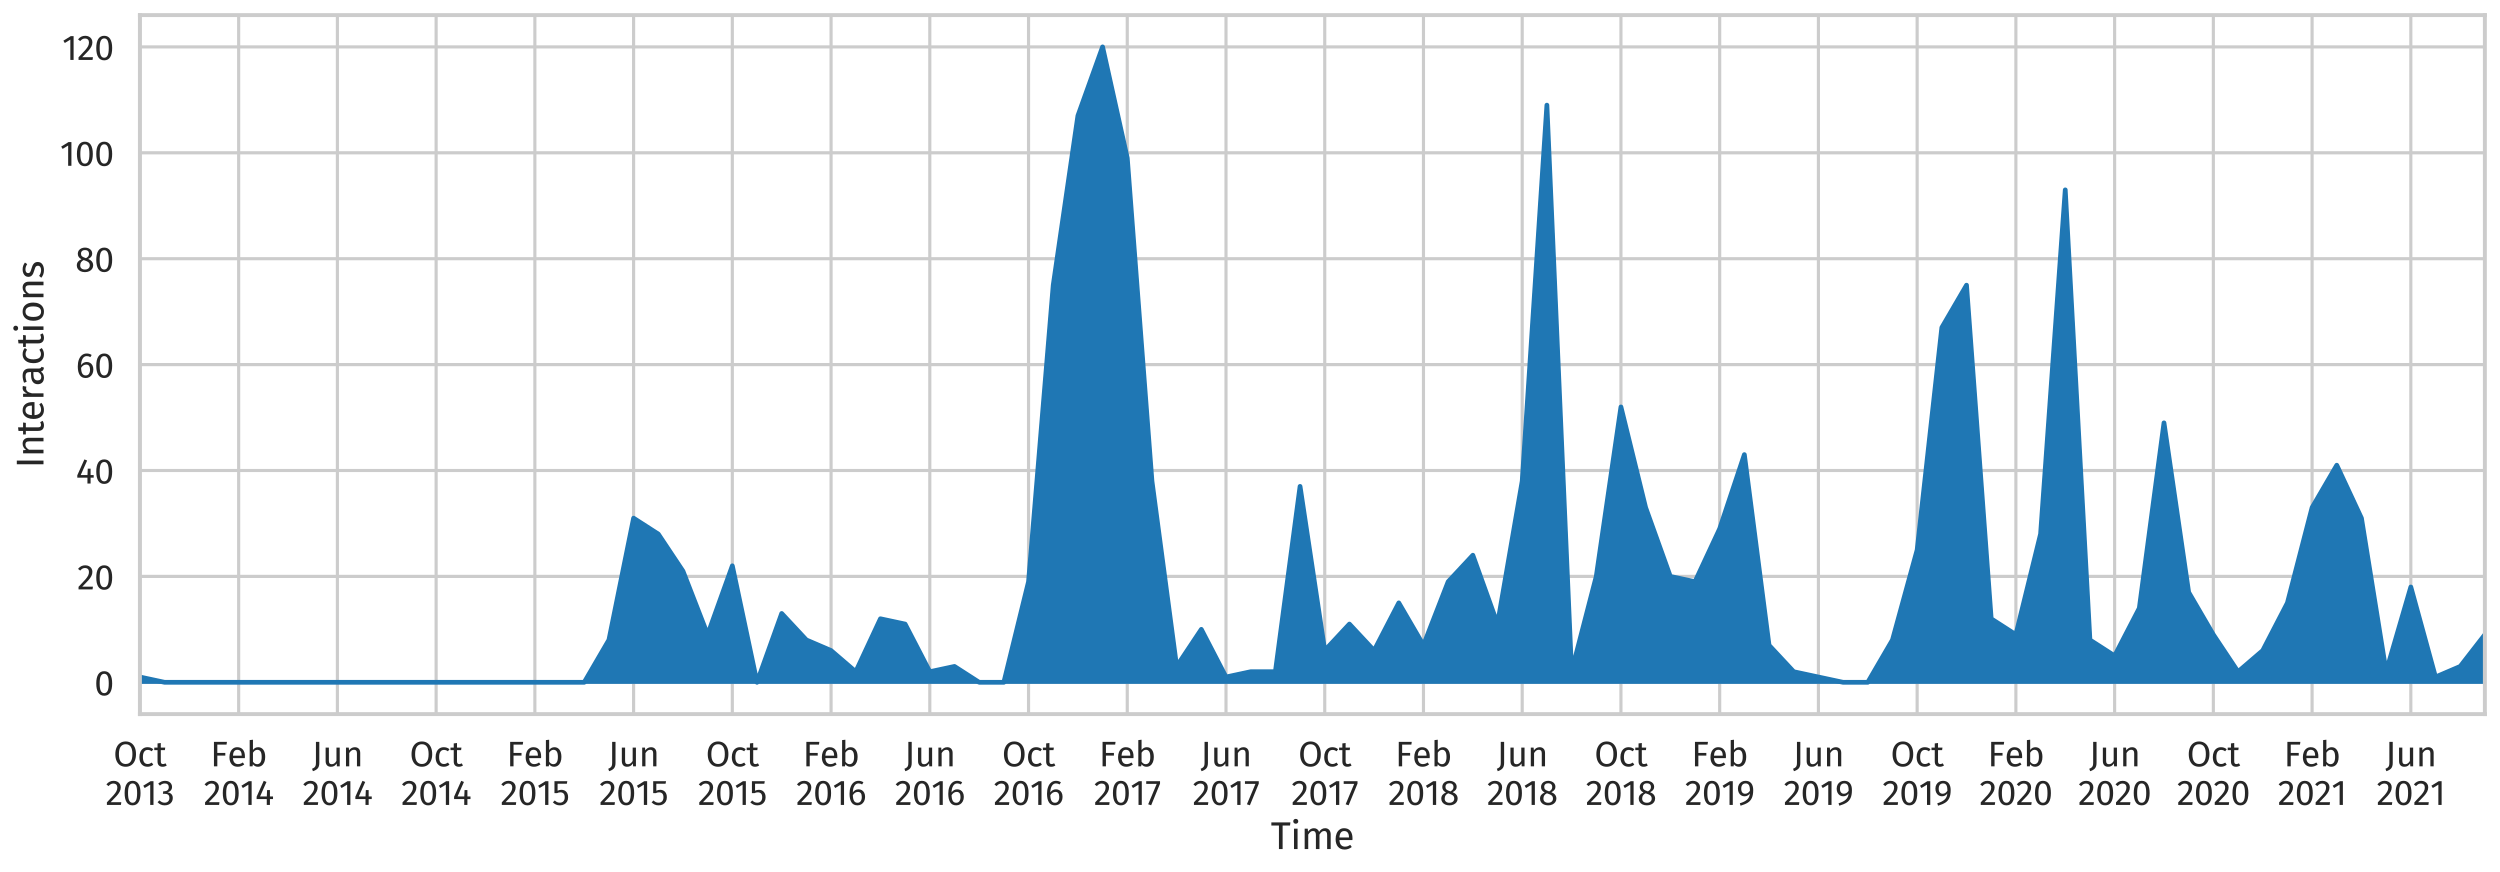 <?xml version="1.0" encoding="utf-8" standalone="no"?>
<!DOCTYPE svg PUBLIC "-//W3C//DTD SVG 1.1//EN"
  "http://www.w3.org/Graphics/SVG/1.1/DTD/svg11.dtd">
<svg xmlns:xlink="http://www.w3.org/1999/xlink" width="1189.79pt" height="415.126pt" viewBox="0 0 1189.79 415.126" xmlns="http://www.w3.org/2000/svg" version="1.1">
 <defs>
  <style type="text/css">*{stroke-linejoin: round; stroke-linecap: butt}</style>
 </defs>
 <g id="figure_1">
  <g id="patch_1">
   <path d="M 0 415.126 
L 1189.79 415.126 
L 1189.79 0 
L 0 0 
z
" style="fill: #ffffff"/>
  </g>
  <g id="axes_1">
   <g id="patch_2">
    <path d="M 66.59 339.84 
L 1182.59 339.84 
L 1182.59 7.2 
L 66.59 7.2 
z
" style="fill: #ffffff"/>
   </g>
   <g id="matplotlib.axis_1">
    <g id="xtick_1">
     <g id="line2d_1">
      <path d="M 66.59 339.84 
L 66.59 7.2 
" clip-path="url(#p5f327ff957)" style="fill: none; stroke: #cccccc; stroke-width: 1.5; stroke-linecap: round"/>
     </g>
     <g id="text_1">
      <!-- Oct -->
      <g style="fill: #262626" transform="translate(53.96 364.715) scale(0.165 -0.165)">
       <defs>
        <path id="FiraSans-Regular-4f" d="M 2214 4486 
Q 2771 4486 3190 4220 
Q 3610 3955 3843 3443 
Q 4077 2931 4077 2202 
Q 4077 1485 3843 973 
Q 3610 461 3190 192 
Q 2771 -77 2214 -77 
Q 1658 -77 1238 185 
Q 819 448 585 960 
Q 352 1472 352 2195 
Q 352 2906 585 3424 
Q 819 3942 1241 4214 
Q 1664 4486 2214 4486 
z
M 2214 3987 
Q 1638 3987 1318 3552 
Q 998 3117 998 2195 
Q 998 1280 1321 851 
Q 1645 422 2214 422 
Q 3430 422 3430 2202 
Q 3430 3987 2214 3987 
z
" transform="scale(0.016)"/>
        <path id="FiraSans-Regular-63" d="M 1837 3450 
Q 2138 3450 2387 3363 
Q 2637 3277 2867 3085 
L 2586 2714 
Q 2406 2842 2236 2902 
Q 2067 2963 1862 2963 
Q 1453 2963 1225 2636 
Q 998 2310 998 1670 
Q 998 1030 1222 726 
Q 1446 422 1862 422 
Q 2061 422 2227 483 
Q 2394 544 2598 678 
L 2867 294 
Q 2406 -77 1837 -77 
Q 1152 -77 758 384 
Q 365 845 365 1658 
Q 365 2195 544 2598 
Q 723 3002 1052 3226 
Q 1382 3450 1837 3450 
z
" transform="scale(0.016)"/>
        <path id="FiraSans-Regular-74" d="M 2310 154 
Q 1978 -77 1555 -77 
Q 1126 -77 886 169 
Q 646 416 646 883 
L 646 2918 
L 58 2918 
L 58 3373 
L 646 3373 
L 646 4134 
L 1235 4205 
L 1235 3373 
L 2035 3373 
L 1971 2918 
L 1235 2918 
L 1235 909 
Q 1235 646 1328 528 
Q 1421 410 1638 410 
Q 1837 410 2086 544 
L 2310 154 
z
" transform="scale(0.016)"/>
       </defs>
       <use xlink:href="#FiraSans-Regular-4f"/>
       <use xlink:href="#FiraSans-Regular-63" transform="translate(69.2 0)"/>
       <use xlink:href="#FiraSans-Regular-74" transform="translate(117 0)"/>
      </g>
      <!-- 2013 -->
      <g style="fill: #262626" transform="translate(50.214 383.079) scale(0.165 -0.165)">
       <defs>
        <path id="FiraSans-Regular-32" d="M 1459 4346 
Q 1843 4346 2134 4192 
Q 2426 4038 2586 3772 
Q 2746 3507 2746 3174 
Q 2746 2784 2570 2425 
Q 2394 2067 2029 1651 
Q 1664 1235 922 493 
L 2848 493 
L 2778 0 
L 250 0 
L 250 467 
Q 1107 1357 1465 1769 
Q 1824 2182 1977 2489 
Q 2131 2797 2131 3149 
Q 2131 3482 1939 3670 
Q 1747 3859 1427 3859 
Q 1165 3859 966 3750 
Q 768 3642 544 3392 
L 160 3699 
Q 422 4026 742 4186 
Q 1062 4346 1459 4346 
z
" transform="scale(0.016)"/>
        <path id="FiraSans-Regular-30" d="M 1786 4346 
Q 2496 4346 2857 3779 
Q 3219 3213 3219 2138 
Q 3219 1062 2857 492 
Q 2496 -77 1786 -77 
Q 1075 -77 713 492 
Q 352 1062 352 2138 
Q 352 3213 713 3779 
Q 1075 4346 1786 4346 
z
M 1786 3878 
Q 1370 3878 1168 3468 
Q 966 3059 966 2138 
Q 966 1216 1168 803 
Q 1370 390 1786 390 
Q 2195 390 2400 803 
Q 2605 1216 2605 2138 
Q 2605 3053 2400 3465 
Q 2195 3878 1786 3878 
z
" transform="scale(0.016)"/>
        <path id="FiraSans-Regular-31" d="M 2067 4282 
L 2067 0 
L 1478 0 
L 1478 3654 
L 480 3046 
L 224 3462 
L 1549 4282 
L 2067 4282 
z
" transform="scale(0.016)"/>
        <path id="FiraSans-Regular-33" d="M 1440 4346 
Q 1837 4346 2121 4198 
Q 2406 4051 2556 3801 
Q 2707 3552 2707 3258 
Q 2707 2867 2480 2614 
Q 2253 2362 1875 2272 
Q 2304 2234 2573 1965 
Q 2842 1696 2842 1235 
Q 2842 864 2662 563 
Q 2483 262 2150 92 
Q 1818 -77 1382 -77 
Q 992 -77 665 67 
Q 339 211 96 499 
L 448 826 
Q 659 608 880 505 
Q 1101 403 1363 403 
Q 1766 403 1996 630 
Q 2227 858 2227 1242 
Q 2227 1664 2009 1837 
Q 1792 2010 1376 2010 
L 1056 2010 
L 1126 2464 
L 1344 2464 
Q 1677 2464 1897 2662 
Q 2118 2861 2118 3219 
Q 2118 3520 1926 3696 
Q 1734 3872 1408 3872 
Q 1158 3872 950 3782 
Q 742 3693 525 3488 
L 218 3840 
Q 762 4346 1440 4346 
z
" transform="scale(0.016)"/>
       </defs>
       <use xlink:href="#FiraSans-Regular-32"/>
       <use xlink:href="#FiraSans-Regular-30" transform="translate(49.5 0)"/>
       <use xlink:href="#FiraSans-Regular-31" transform="translate(105.3 0)"/>
       <use xlink:href="#FiraSans-Regular-33" transform="translate(148.6 0)"/>
      </g>
     </g>
    </g>
    <g id="xtick_2">
     <g id="line2d_2">
      <path d="M 113.58 339.84 
L 113.58 7.2 
" clip-path="url(#p5f327ff957)" style="fill: none; stroke: #cccccc; stroke-width: 1.5; stroke-linecap: round"/>
     </g>
     <g id="text_2">
      <!-- Feb -->
      <g style="fill: #262626" transform="translate(100.132 364.715) scale(0.165 -0.165)">
       <defs>
        <path id="FiraSans-Regular-46" d="M 640 0 
L 640 4410 
L 2982 4410 
L 2912 3923 
L 1248 3923 
L 1248 2419 
L 2688 2419 
L 2688 1939 
L 1248 1939 
L 1248 0 
L 640 0 
z
" transform="scale(0.016)"/>
        <path id="FiraSans-Regular-65" d="M 3155 1786 
Q 3155 1638 3142 1485 
L 992 1485 
Q 1030 928 1273 665 
Q 1517 403 1901 403 
Q 2144 403 2349 473 
Q 2554 544 2778 698 
L 3034 346 
Q 2496 -77 1856 -77 
Q 1152 -77 758 384 
Q 365 845 365 1651 
Q 365 2176 534 2582 
Q 704 2989 1021 3219 
Q 1338 3450 1766 3450 
Q 2438 3450 2796 3008 
Q 3155 2566 3155 1786 
z
M 2573 1958 
Q 2573 2458 2374 2720 
Q 2176 2982 1779 2982 
Q 1056 2982 992 1920 
L 2573 1920 
L 2573 1958 
z
" transform="scale(0.016)"/>
        <path id="FiraSans-Regular-62" d="M 2150 3450 
Q 2726 3450 3065 2986 
Q 3405 2522 3405 1690 
Q 3405 1165 3245 765 
Q 3085 365 2784 144 
Q 2483 -77 2080 -77 
Q 1549 -77 1184 371 
L 1126 0 
L 608 0 
L 608 4730 
L 1197 4800 
L 1197 2950 
Q 1562 3450 2150 3450 
z
M 1939 390 
Q 2330 390 2550 707 
Q 2771 1024 2771 1690 
Q 2771 2374 2566 2678 
Q 2362 2982 1984 2982 
Q 1536 2982 1197 2458 
L 1197 845 
Q 1331 634 1526 512 
Q 1722 390 1939 390 
z
" transform="scale(0.016)"/>
       </defs>
       <use xlink:href="#FiraSans-Regular-46"/>
       <use xlink:href="#FiraSans-Regular-65" transform="translate(49.1 0)"/>
       <use xlink:href="#FiraSans-Regular-62" transform="translate(103.6 0)"/>
      </g>
      <!-- 2014 -->
      <g style="fill: #262626" transform="translate(96.932 383.079) scale(0.165 -0.165)">
       <defs>
        <path id="FiraSans-Regular-34" d="M 3213 1523 
L 3213 1056 
L 2656 1056 
L 2656 0 
L 2086 0 
L 2086 1056 
L 256 1056 
L 256 1478 
L 1542 4346 
L 2035 4141 
L 877 1523 
L 2093 1523 
L 2144 2675 
L 2656 2675 
L 2656 1523 
L 3213 1523 
z
" transform="scale(0.016)"/>
       </defs>
       <use xlink:href="#FiraSans-Regular-32"/>
       <use xlink:href="#FiraSans-Regular-30" transform="translate(49.5 0)"/>
       <use xlink:href="#FiraSans-Regular-31" transform="translate(105.3 0)"/>
       <use xlink:href="#FiraSans-Regular-34" transform="translate(148.6 0)"/>
      </g>
     </g>
    </g>
    <g id="xtick_3">
     <g id="line2d_3">
      <path d="M 160.569 339.84 
L 160.569 7.2 
" clip-path="url(#p5f327ff957)" style="fill: none; stroke: #cccccc; stroke-width: 1.5; stroke-linecap: round"/>
     </g>
     <g id="text_3">
      <!-- Jun -->
      <g style="fill: #262626" transform="translate(148.417 364.715) scale(0.165 -0.165)">
       <defs>
        <path id="FiraSans-Regular-4a" d="M 1344 614 
Q 1344 -38 1059 -364 
Q 774 -691 192 -877 
L 32 -435 
Q 326 -320 473 -185 
Q 621 -51 678 141 
Q 736 333 736 640 
L 736 4410 
L 1344 4410 
L 1344 614 
z
" transform="scale(0.016)"/>
        <path id="FiraSans-Regular-75" d="M 3117 0 
L 2611 0 
L 2566 525 
Q 2374 211 2124 67 
Q 1875 -77 1517 -77 
Q 1075 -77 825 192 
Q 576 461 576 954 
L 576 3373 
L 1165 3373 
L 1165 1018 
Q 1165 672 1286 528 
Q 1408 384 1683 384 
Q 2176 384 2528 966 
L 2528 3373 
L 3117 3373 
L 3117 0 
z
" transform="scale(0.016)"/>
        <path id="FiraSans-Regular-6e" d="M 2195 3450 
Q 2656 3450 2915 3174 
Q 3174 2899 3174 2419 
L 3174 0 
L 2586 0 
L 2586 2336 
Q 2586 2694 2451 2841 
Q 2317 2989 2054 2989 
Q 1786 2989 1581 2835 
Q 1376 2682 1197 2394 
L 1197 0 
L 608 0 
L 608 3373 
L 1114 3373 
L 1165 2874 
Q 1344 3142 1609 3296 
Q 1875 3450 2195 3450 
z
" transform="scale(0.016)"/>
       </defs>
       <use xlink:href="#FiraSans-Regular-4a"/>
       <use xlink:href="#FiraSans-Regular-75" transform="translate(30.5 0)"/>
       <use xlink:href="#FiraSans-Regular-6e" transform="translate(88.7 0)"/>
      </g>
      <!-- 2014 -->
      <g style="fill: #262626" transform="translate(143.921 383.079) scale(0.165 -0.165)">
       <use xlink:href="#FiraSans-Regular-32"/>
       <use xlink:href="#FiraSans-Regular-30" transform="translate(49.5 0)"/>
       <use xlink:href="#FiraSans-Regular-31" transform="translate(105.3 0)"/>
       <use xlink:href="#FiraSans-Regular-34" transform="translate(148.6 0)"/>
      </g>
     </g>
    </g>
    <g id="xtick_4">
     <g id="line2d_4">
      <path d="M 207.559 339.84 
L 207.559 7.2 
" clip-path="url(#p5f327ff957)" style="fill: none; stroke: #cccccc; stroke-width: 1.5; stroke-linecap: round"/>
     </g>
     <g id="text_4">
      <!-- Oct -->
      <g style="fill: #262626" transform="translate(194.929 364.715) scale(0.165 -0.165)">
       <use xlink:href="#FiraSans-Regular-4f"/>
       <use xlink:href="#FiraSans-Regular-63" transform="translate(69.2 0)"/>
       <use xlink:href="#FiraSans-Regular-74" transform="translate(117 0)"/>
      </g>
      <!-- 2014 -->
      <g style="fill: #262626" transform="translate(190.911 383.079) scale(0.165 -0.165)">
       <use xlink:href="#FiraSans-Regular-32"/>
       <use xlink:href="#FiraSans-Regular-30" transform="translate(49.5 0)"/>
       <use xlink:href="#FiraSans-Regular-31" transform="translate(105.3 0)"/>
       <use xlink:href="#FiraSans-Regular-34" transform="translate(148.6 0)"/>
      </g>
     </g>
    </g>
    <g id="xtick_5">
     <g id="line2d_5">
      <path d="M 254.548 339.84 
L 254.548 7.2 
" clip-path="url(#p5f327ff957)" style="fill: none; stroke: #cccccc; stroke-width: 1.5; stroke-linecap: round"/>
     </g>
     <g id="text_5">
      <!-- Feb -->
      <g style="fill: #262626" transform="translate(241.101 364.715) scale(0.165 -0.165)">
       <use xlink:href="#FiraSans-Regular-46"/>
       <use xlink:href="#FiraSans-Regular-65" transform="translate(49.1 0)"/>
       <use xlink:href="#FiraSans-Regular-62" transform="translate(103.6 0)"/>
      </g>
      <!-- 2015 -->
      <g style="fill: #262626" transform="translate(238.157 383.079) scale(0.165 -0.165)">
       <defs>
        <path id="FiraSans-Regular-35" d="M 2688 3821 
L 1018 3821 
L 1018 2560 
Q 1344 2726 1702 2726 
Q 2253 2726 2585 2364 
Q 2918 2003 2918 1370 
Q 2918 947 2732 617 
Q 2547 288 2211 105 
Q 1875 -77 1434 -77 
Q 1043 -77 736 60 
Q 429 198 166 467 
L 512 806 
Q 717 602 934 502 
Q 1152 403 1427 403 
Q 1837 403 2070 659 
Q 2304 915 2304 1382 
Q 2304 1850 2093 2061 
Q 1882 2272 1523 2272 
Q 1357 2272 1216 2237 
Q 1075 2202 915 2125 
L 454 2125 
L 454 4282 
L 2771 4282 
L 2688 3821 
z
" transform="scale(0.016)"/>
       </defs>
       <use xlink:href="#FiraSans-Regular-32"/>
       <use xlink:href="#FiraSans-Regular-30" transform="translate(49.5 0)"/>
       <use xlink:href="#FiraSans-Regular-31" transform="translate(105.3 0)"/>
       <use xlink:href="#FiraSans-Regular-35" transform="translate(148.6 0)"/>
      </g>
     </g>
    </g>
    <g id="xtick_6">
     <g id="line2d_6">
      <path d="M 301.538 339.84 
L 301.538 7.2 
" clip-path="url(#p5f327ff957)" style="fill: none; stroke: #cccccc; stroke-width: 1.5; stroke-linecap: round"/>
     </g>
     <g id="text_6">
      <!-- Jun -->
      <g style="fill: #262626" transform="translate(289.386 364.715) scale(0.165 -0.165)">
       <use xlink:href="#FiraSans-Regular-4a"/>
       <use xlink:href="#FiraSans-Regular-75" transform="translate(30.5 0)"/>
       <use xlink:href="#FiraSans-Regular-6e" transform="translate(88.7 0)"/>
      </g>
      <!-- 2015 -->
      <g style="fill: #262626" transform="translate(285.146 383.079) scale(0.165 -0.165)">
       <use xlink:href="#FiraSans-Regular-32"/>
       <use xlink:href="#FiraSans-Regular-30" transform="translate(49.5 0)"/>
       <use xlink:href="#FiraSans-Regular-31" transform="translate(105.3 0)"/>
       <use xlink:href="#FiraSans-Regular-35" transform="translate(148.6 0)"/>
      </g>
     </g>
    </g>
    <g id="xtick_7">
     <g id="line2d_7">
      <path d="M 348.527 339.84 
L 348.527 7.2 
" clip-path="url(#p5f327ff957)" style="fill: none; stroke: #cccccc; stroke-width: 1.5; stroke-linecap: round"/>
     </g>
     <g id="text_7">
      <!-- Oct -->
      <g style="fill: #262626" transform="translate(335.897 364.715) scale(0.165 -0.165)">
       <use xlink:href="#FiraSans-Regular-4f"/>
       <use xlink:href="#FiraSans-Regular-63" transform="translate(69.2 0)"/>
       <use xlink:href="#FiraSans-Regular-74" transform="translate(117 0)"/>
      </g>
      <!-- 2015 -->
      <g style="fill: #262626" transform="translate(332.136 383.079) scale(0.165 -0.165)">
       <use xlink:href="#FiraSans-Regular-32"/>
       <use xlink:href="#FiraSans-Regular-30" transform="translate(49.5 0)"/>
       <use xlink:href="#FiraSans-Regular-31" transform="translate(105.3 0)"/>
       <use xlink:href="#FiraSans-Regular-35" transform="translate(148.6 0)"/>
      </g>
     </g>
    </g>
    <g id="xtick_8">
     <g id="line2d_8">
      <path d="M 395.517 339.84 
L 395.517 7.2 
" clip-path="url(#p5f327ff957)" style="fill: none; stroke: #cccccc; stroke-width: 1.5; stroke-linecap: round"/>
     </g>
     <g id="text_8">
      <!-- Feb -->
      <g style="fill: #262626" transform="translate(382.069 364.715) scale(0.165 -0.165)">
       <use xlink:href="#FiraSans-Regular-46"/>
       <use xlink:href="#FiraSans-Regular-65" transform="translate(49.1 0)"/>
       <use xlink:href="#FiraSans-Regular-62" transform="translate(103.6 0)"/>
      </g>
      <!-- 2016 -->
      <g style="fill: #262626" transform="translate(378.861 383.079) scale(0.165 -0.165)">
       <defs>
        <path id="FiraSans-Regular-36" d="M 1971 2816 
Q 2298 2816 2566 2662 
Q 2835 2509 2995 2201 
Q 3155 1894 3155 1453 
Q 3155 998 2972 649 
Q 2790 301 2480 112 
Q 2170 -77 1792 -77 
Q 1043 -77 697 476 
Q 352 1030 352 2010 
Q 352 2707 547 3235 
Q 742 3763 1107 4054 
Q 1472 4346 1971 4346 
Q 2458 4346 2854 4083 
L 2624 3693 
Q 2323 3878 1965 3878 
Q 1504 3878 1235 3436 
Q 966 2995 941 2253 
Q 1338 2816 1971 2816 
z
M 1792 390 
Q 2163 390 2361 672 
Q 2560 954 2560 1434 
Q 2560 2349 1869 2349 
Q 1587 2349 1350 2192 
Q 1114 2035 947 1760 
Q 966 1056 1168 723 
Q 1370 390 1792 390 
z
" transform="scale(0.016)"/>
       </defs>
       <use xlink:href="#FiraSans-Regular-32"/>
       <use xlink:href="#FiraSans-Regular-30" transform="translate(49.5 0)"/>
       <use xlink:href="#FiraSans-Regular-31" transform="translate(105.3 0)"/>
       <use xlink:href="#FiraSans-Regular-36" transform="translate(148.6 0)"/>
      </g>
     </g>
    </g>
    <g id="xtick_9">
     <g id="line2d_9">
      <path d="M 442.506 339.84 
L 442.506 7.2 
" clip-path="url(#p5f327ff957)" style="fill: none; stroke: #cccccc; stroke-width: 1.5; stroke-linecap: round"/>
     </g>
     <g id="text_9">
      <!-- Jun -->
      <g style="fill: #262626" transform="translate(430.354 364.715) scale(0.165 -0.165)">
       <use xlink:href="#FiraSans-Regular-4a"/>
       <use xlink:href="#FiraSans-Regular-75" transform="translate(30.5 0)"/>
       <use xlink:href="#FiraSans-Regular-6e" transform="translate(88.7 0)"/>
      </g>
      <!-- 2016 -->
      <g style="fill: #262626" transform="translate(425.85 383.079) scale(0.165 -0.165)">
       <use xlink:href="#FiraSans-Regular-32"/>
       <use xlink:href="#FiraSans-Regular-30" transform="translate(49.5 0)"/>
       <use xlink:href="#FiraSans-Regular-31" transform="translate(105.3 0)"/>
       <use xlink:href="#FiraSans-Regular-36" transform="translate(148.6 0)"/>
      </g>
     </g>
    </g>
    <g id="xtick_10">
     <g id="line2d_10">
      <path d="M 489.496 339.84 
L 489.496 7.2 
" clip-path="url(#p5f327ff957)" style="fill: none; stroke: #cccccc; stroke-width: 1.5; stroke-linecap: round"/>
     </g>
     <g id="text_10">
      <!-- Oct -->
      <g style="fill: #262626" transform="translate(476.865 364.715) scale(0.165 -0.165)">
       <use xlink:href="#FiraSans-Regular-4f"/>
       <use xlink:href="#FiraSans-Regular-63" transform="translate(69.2 0)"/>
       <use xlink:href="#FiraSans-Regular-74" transform="translate(117 0)"/>
      </g>
      <!-- 2016 -->
      <g style="fill: #262626" transform="translate(472.84 383.079) scale(0.165 -0.165)">
       <use xlink:href="#FiraSans-Regular-32"/>
       <use xlink:href="#FiraSans-Regular-30" transform="translate(49.5 0)"/>
       <use xlink:href="#FiraSans-Regular-31" transform="translate(105.3 0)"/>
       <use xlink:href="#FiraSans-Regular-36" transform="translate(148.6 0)"/>
      </g>
     </g>
    </g>
    <g id="xtick_11">
     <g id="line2d_11">
      <path d="M 536.485 339.84 
L 536.485 7.2 
" clip-path="url(#p5f327ff957)" style="fill: none; stroke: #cccccc; stroke-width: 1.5; stroke-linecap: round"/>
     </g>
     <g id="text_11">
      <!-- Feb -->
      <g style="fill: #262626" transform="translate(523.038 364.715) scale(0.165 -0.165)">
       <use xlink:href="#FiraSans-Regular-46"/>
       <use xlink:href="#FiraSans-Regular-65" transform="translate(49.1 0)"/>
       <use xlink:href="#FiraSans-Regular-62" transform="translate(103.6 0)"/>
      </g>
      <!-- 2017 -->
      <g style="fill: #262626" transform="translate(520.563 383.079) scale(0.165 -0.165)">
       <defs>
        <path id="FiraSans-Regular-37" d="M 2650 4282 
L 2650 3840 
L 1050 -64 
L 512 115 
L 2054 3802 
L 160 3802 
L 160 4282 
L 2650 4282 
z
" transform="scale(0.016)"/>
       </defs>
       <use xlink:href="#FiraSans-Regular-32"/>
       <use xlink:href="#FiraSans-Regular-30" transform="translate(49.5 0)"/>
       <use xlink:href="#FiraSans-Regular-31" transform="translate(105.3 0)"/>
       <use xlink:href="#FiraSans-Regular-37" transform="translate(148.6 0)"/>
      </g>
     </g>
    </g>
    <g id="xtick_12">
     <g id="line2d_12">
      <path d="M 583.475 339.84 
L 583.475 7.2 
" clip-path="url(#p5f327ff957)" style="fill: none; stroke: #cccccc; stroke-width: 1.5; stroke-linecap: round"/>
     </g>
     <g id="text_12">
      <!-- Jun -->
      <g style="fill: #262626" transform="translate(571.323 364.715) scale(0.165 -0.165)">
       <use xlink:href="#FiraSans-Regular-4a"/>
       <use xlink:href="#FiraSans-Regular-75" transform="translate(30.5 0)"/>
       <use xlink:href="#FiraSans-Regular-6e" transform="translate(88.7 0)"/>
      </g>
      <!-- 2017 -->
      <g style="fill: #262626" transform="translate(567.552 383.079) scale(0.165 -0.165)">
       <use xlink:href="#FiraSans-Regular-32"/>
       <use xlink:href="#FiraSans-Regular-30" transform="translate(49.5 0)"/>
       <use xlink:href="#FiraSans-Regular-31" transform="translate(105.3 0)"/>
       <use xlink:href="#FiraSans-Regular-37" transform="translate(148.6 0)"/>
      </g>
     </g>
    </g>
    <g id="xtick_13">
     <g id="line2d_13">
      <path d="M 630.464 339.84 
L 630.464 7.2 
" clip-path="url(#p5f327ff957)" style="fill: none; stroke: #cccccc; stroke-width: 1.5; stroke-linecap: round"/>
     </g>
     <g id="text_13">
      <!-- Oct -->
      <g style="fill: #262626" transform="translate(617.834 364.715) scale(0.165 -0.165)">
       <use xlink:href="#FiraSans-Regular-4f"/>
       <use xlink:href="#FiraSans-Regular-63" transform="translate(69.2 0)"/>
       <use xlink:href="#FiraSans-Regular-74" transform="translate(117 0)"/>
      </g>
      <!-- 2017 -->
      <g style="fill: #262626" transform="translate(614.542 383.079) scale(0.165 -0.165)">
       <use xlink:href="#FiraSans-Regular-32"/>
       <use xlink:href="#FiraSans-Regular-30" transform="translate(49.5 0)"/>
       <use xlink:href="#FiraSans-Regular-31" transform="translate(105.3 0)"/>
       <use xlink:href="#FiraSans-Regular-37" transform="translate(148.6 0)"/>
      </g>
     </g>
    </g>
    <g id="xtick_14">
     <g id="line2d_14">
      <path d="M 677.454 339.84 
L 677.454 7.2 
" clip-path="url(#p5f327ff957)" style="fill: none; stroke: #cccccc; stroke-width: 1.5; stroke-linecap: round"/>
     </g>
     <g id="text_14">
      <!-- Feb -->
      <g style="fill: #262626" transform="translate(664.006 364.715) scale(0.165 -0.165)">
       <use xlink:href="#FiraSans-Regular-46"/>
       <use xlink:href="#FiraSans-Regular-65" transform="translate(49.1 0)"/>
       <use xlink:href="#FiraSans-Regular-62" transform="translate(103.6 0)"/>
      </g>
      <!-- 2018 -->
      <g style="fill: #262626" transform="translate(660.649 383.079) scale(0.165 -0.165)">
       <defs>
        <path id="FiraSans-Regular-38" d="M 2336 2298 
Q 3238 1933 3238 1146 
Q 3238 794 3049 515 
Q 2861 237 2521 80 
Q 2182 -77 1754 -77 
Q 1318 -77 985 76 
Q 653 230 470 505 
Q 288 781 288 1133 
Q 288 1530 502 1798 
Q 717 2067 1133 2246 
Q 794 2419 630 2665 
Q 467 2912 467 3245 
Q 467 3590 649 3840 
Q 832 4090 1129 4218 
Q 1427 4346 1766 4346 
Q 2099 4346 2396 4224 
Q 2694 4102 2880 3856 
Q 3066 3610 3066 3264 
Q 3066 2944 2886 2713 
Q 2707 2483 2336 2298 
z
M 1766 3904 
Q 1434 3904 1238 3731 
Q 1043 3558 1043 3238 
Q 1043 2931 1232 2771 
Q 1421 2611 1837 2477 
L 1946 2438 
Q 2234 2605 2362 2790 
Q 2490 2976 2490 3245 
Q 2490 3546 2301 3725 
Q 2112 3904 1766 3904 
z
M 1760 390 
Q 2157 390 2390 595 
Q 2624 800 2624 1139 
Q 2624 1370 2534 1526 
Q 2445 1683 2246 1801 
Q 2048 1920 1690 2042 
L 1530 2099 
Q 1210 1946 1056 1712 
Q 902 1478 902 1133 
Q 902 781 1132 585 
Q 1363 390 1760 390 
z
" transform="scale(0.016)"/>
       </defs>
       <use xlink:href="#FiraSans-Regular-32"/>
       <use xlink:href="#FiraSans-Regular-30" transform="translate(49.5 0)"/>
       <use xlink:href="#FiraSans-Regular-31" transform="translate(105.3 0)"/>
       <use xlink:href="#FiraSans-Regular-38" transform="translate(148.6 0)"/>
      </g>
     </g>
    </g>
    <g id="xtick_15">
     <g id="line2d_15">
      <path d="M 724.443 339.84 
L 724.443 7.2 
" clip-path="url(#p5f327ff957)" style="fill: none; stroke: #cccccc; stroke-width: 1.5; stroke-linecap: round"/>
     </g>
     <g id="text_15">
      <!-- Jun -->
      <g style="fill: #262626" transform="translate(712.291 364.715) scale(0.165 -0.165)">
       <use xlink:href="#FiraSans-Regular-4a"/>
       <use xlink:href="#FiraSans-Regular-75" transform="translate(30.5 0)"/>
       <use xlink:href="#FiraSans-Regular-6e" transform="translate(88.7 0)"/>
      </g>
      <!-- 2018 -->
      <g style="fill: #262626" transform="translate(707.639 383.079) scale(0.165 -0.165)">
       <use xlink:href="#FiraSans-Regular-32"/>
       <use xlink:href="#FiraSans-Regular-30" transform="translate(49.5 0)"/>
       <use xlink:href="#FiraSans-Regular-31" transform="translate(105.3 0)"/>
       <use xlink:href="#FiraSans-Regular-38" transform="translate(148.6 0)"/>
      </g>
     </g>
    </g>
    <g id="xtick_16">
     <g id="line2d_16">
      <path d="M 771.432 339.84 
L 771.432 7.2 
" clip-path="url(#p5f327ff957)" style="fill: none; stroke: #cccccc; stroke-width: 1.5; stroke-linecap: round"/>
     </g>
     <g id="text_16">
      <!-- Oct -->
      <g style="fill: #262626" transform="translate(758.802 364.715) scale(0.165 -0.165)">
       <use xlink:href="#FiraSans-Regular-4f"/>
       <use xlink:href="#FiraSans-Regular-63" transform="translate(69.2 0)"/>
       <use xlink:href="#FiraSans-Regular-74" transform="translate(117 0)"/>
      </g>
      <!-- 2018 -->
      <g style="fill: #262626" transform="translate(754.628 383.079) scale(0.165 -0.165)">
       <use xlink:href="#FiraSans-Regular-32"/>
       <use xlink:href="#FiraSans-Regular-30" transform="translate(49.5 0)"/>
       <use xlink:href="#FiraSans-Regular-31" transform="translate(105.3 0)"/>
       <use xlink:href="#FiraSans-Regular-38" transform="translate(148.6 0)"/>
      </g>
     </g>
    </g>
    <g id="xtick_17">
     <g id="line2d_17">
      <path d="M 818.422 339.84 
L 818.422 7.2 
" clip-path="url(#p5f327ff957)" style="fill: none; stroke: #cccccc; stroke-width: 1.5; stroke-linecap: round"/>
     </g>
     <g id="text_17">
      <!-- Feb -->
      <g style="fill: #262626" transform="translate(804.974 364.715) scale(0.165 -0.165)">
       <use xlink:href="#FiraSans-Regular-46"/>
       <use xlink:href="#FiraSans-Regular-65" transform="translate(49.1 0)"/>
       <use xlink:href="#FiraSans-Regular-62" transform="translate(103.6 0)"/>
      </g>
      <!-- 2019 -->
      <g style="fill: #262626" transform="translate(801.832 383.079) scale(0.165 -0.165)">
       <defs>
        <path id="FiraSans-Regular-39" d="M 1658 4346 
Q 2336 4346 2688 3901 
Q 3040 3456 3040 2682 
Q 3040 1805 2803 1270 
Q 2566 736 2080 419 
Q 1594 102 762 -141 
L 627 301 
Q 1485 544 1942 960 
Q 2400 1376 2432 2067 
Q 2285 1837 2035 1696 
Q 1786 1555 1472 1555 
Q 1139 1555 870 1724 
Q 602 1894 445 2204 
Q 288 2515 288 2931 
Q 288 3366 473 3686 
Q 659 4006 969 4176 
Q 1280 4346 1658 4346 
z
M 1594 2016 
Q 2099 2016 2445 2547 
Q 2458 3258 2269 3568 
Q 2080 3878 1670 3878 
Q 1293 3878 1088 3628 
Q 883 3379 883 2918 
Q 883 2470 1075 2243 
Q 1267 2016 1594 2016 
z
" transform="scale(0.016)"/>
       </defs>
       <use xlink:href="#FiraSans-Regular-32"/>
       <use xlink:href="#FiraSans-Regular-30" transform="translate(49.5 0)"/>
       <use xlink:href="#FiraSans-Regular-31" transform="translate(105.3 0)"/>
       <use xlink:href="#FiraSans-Regular-39" transform="translate(148.6 0)"/>
      </g>
     </g>
    </g>
    <g id="xtick_18">
     <g id="line2d_18">
      <path d="M 865.411 339.84 
L 865.411 7.2 
" clip-path="url(#p5f327ff957)" style="fill: none; stroke: #cccccc; stroke-width: 1.5; stroke-linecap: round"/>
     </g>
     <g id="text_18">
      <!-- Jun -->
      <g style="fill: #262626" transform="translate(853.259 364.715) scale(0.165 -0.165)">
       <use xlink:href="#FiraSans-Regular-4a"/>
       <use xlink:href="#FiraSans-Regular-75" transform="translate(30.5 0)"/>
       <use xlink:href="#FiraSans-Regular-6e" transform="translate(88.7 0)"/>
      </g>
      <!-- 2019 -->
      <g style="fill: #262626" transform="translate(848.821 383.079) scale(0.165 -0.165)">
       <use xlink:href="#FiraSans-Regular-32"/>
       <use xlink:href="#FiraSans-Regular-30" transform="translate(49.5 0)"/>
       <use xlink:href="#FiraSans-Regular-31" transform="translate(105.3 0)"/>
       <use xlink:href="#FiraSans-Regular-39" transform="translate(148.6 0)"/>
      </g>
     </g>
    </g>
    <g id="xtick_19">
     <g id="line2d_19">
      <path d="M 912.401 339.84 
L 912.401 7.2 
" clip-path="url(#p5f327ff957)" style="fill: none; stroke: #cccccc; stroke-width: 1.5; stroke-linecap: round"/>
     </g>
     <g id="text_19">
      <!-- Oct -->
      <g style="fill: #262626" transform="translate(899.771 364.715) scale(0.165 -0.165)">
       <use xlink:href="#FiraSans-Regular-4f"/>
       <use xlink:href="#FiraSans-Regular-63" transform="translate(69.2 0)"/>
       <use xlink:href="#FiraSans-Regular-74" transform="translate(117 0)"/>
      </g>
      <!-- 2019 -->
      <g style="fill: #262626" transform="translate(895.811 383.079) scale(0.165 -0.165)">
       <use xlink:href="#FiraSans-Regular-32"/>
       <use xlink:href="#FiraSans-Regular-30" transform="translate(49.5 0)"/>
       <use xlink:href="#FiraSans-Regular-31" transform="translate(105.3 0)"/>
       <use xlink:href="#FiraSans-Regular-39" transform="translate(148.6 0)"/>
      </g>
     </g>
    </g>
    <g id="xtick_20">
     <g id="line2d_20">
      <path d="M 959.39 339.84 
L 959.39 7.2 
" clip-path="url(#p5f327ff957)" style="fill: none; stroke: #cccccc; stroke-width: 1.5; stroke-linecap: round"/>
     </g>
     <g id="text_20">
      <!-- Feb -->
      <g style="fill: #262626" transform="translate(945.943 364.715) scale(0.165 -0.165)">
       <use xlink:href="#FiraSans-Regular-46"/>
       <use xlink:href="#FiraSans-Regular-65" transform="translate(49.1 0)"/>
       <use xlink:href="#FiraSans-Regular-62" transform="translate(103.6 0)"/>
      </g>
      <!-- 2020 -->
      <g style="fill: #262626" transform="translate(942.016 383.079) scale(0.165 -0.165)">
       <use xlink:href="#FiraSans-Regular-32"/>
       <use xlink:href="#FiraSans-Regular-30" transform="translate(49.5 0)"/>
       <use xlink:href="#FiraSans-Regular-32" transform="translate(105.3 0)"/>
       <use xlink:href="#FiraSans-Regular-30" transform="translate(154.8 0)"/>
      </g>
     </g>
    </g>
    <g id="xtick_21">
     <g id="line2d_21">
      <path d="M 1006.38 339.84 
L 1006.38 7.2 
" clip-path="url(#p5f327ff957)" style="fill: none; stroke: #cccccc; stroke-width: 1.5; stroke-linecap: round"/>
     </g>
     <g id="text_21">
      <!-- Jun -->
      <g style="fill: #262626" transform="translate(994.228 364.715) scale(0.165 -0.165)">
       <use xlink:href="#FiraSans-Regular-4a"/>
       <use xlink:href="#FiraSans-Regular-75" transform="translate(30.5 0)"/>
       <use xlink:href="#FiraSans-Regular-6e" transform="translate(88.7 0)"/>
      </g>
      <!-- 2020 -->
      <g style="fill: #262626" transform="translate(989.006 383.079) scale(0.165 -0.165)">
       <use xlink:href="#FiraSans-Regular-32"/>
       <use xlink:href="#FiraSans-Regular-30" transform="translate(49.5 0)"/>
       <use xlink:href="#FiraSans-Regular-32" transform="translate(105.3 0)"/>
       <use xlink:href="#FiraSans-Regular-30" transform="translate(154.8 0)"/>
      </g>
     </g>
    </g>
    <g id="xtick_22">
     <g id="line2d_22">
      <path d="M 1053.369 339.84 
L 1053.369 7.2 
" clip-path="url(#p5f327ff957)" style="fill: none; stroke: #cccccc; stroke-width: 1.5; stroke-linecap: round"/>
     </g>
     <g id="text_22">
      <!-- Oct -->
      <g style="fill: #262626" transform="translate(1040.739 364.715) scale(0.165 -0.165)">
       <use xlink:href="#FiraSans-Regular-4f"/>
       <use xlink:href="#FiraSans-Regular-63" transform="translate(69.2 0)"/>
       <use xlink:href="#FiraSans-Regular-74" transform="translate(117 0)"/>
      </g>
      <!-- 2020 -->
      <g style="fill: #262626" transform="translate(1035.995 383.079) scale(0.165 -0.165)">
       <use xlink:href="#FiraSans-Regular-32"/>
       <use xlink:href="#FiraSans-Regular-30" transform="translate(49.5 0)"/>
       <use xlink:href="#FiraSans-Regular-32" transform="translate(105.3 0)"/>
       <use xlink:href="#FiraSans-Regular-30" transform="translate(154.8 0)"/>
      </g>
     </g>
    </g>
    <g id="xtick_23">
     <g id="line2d_23">
      <path d="M 1100.359 339.84 
L 1100.359 7.2 
" clip-path="url(#p5f327ff957)" style="fill: none; stroke: #cccccc; stroke-width: 1.5; stroke-linecap: round"/>
     </g>
     <g id="text_23">
      <!-- Feb -->
      <g style="fill: #262626" transform="translate(1086.911 364.715) scale(0.165 -0.165)">
       <use xlink:href="#FiraSans-Regular-46"/>
       <use xlink:href="#FiraSans-Regular-65" transform="translate(49.1 0)"/>
       <use xlink:href="#FiraSans-Regular-62" transform="translate(103.6 0)"/>
      </g>
      <!-- 2021 -->
      <g style="fill: #262626" transform="translate(1084.016 383.079) scale(0.165 -0.165)">
       <use xlink:href="#FiraSans-Regular-32"/>
       <use xlink:href="#FiraSans-Regular-30" transform="translate(49.5 0)"/>
       <use xlink:href="#FiraSans-Regular-32" transform="translate(105.3 0)"/>
       <use xlink:href="#FiraSans-Regular-31" transform="translate(154.8 0)"/>
      </g>
     </g>
    </g>
    <g id="xtick_24">
     <g id="line2d_24">
      <path d="M 1147.348 339.84 
L 1147.348 7.2 
" clip-path="url(#p5f327ff957)" style="fill: none; stroke: #cccccc; stroke-width: 1.5; stroke-linecap: round"/>
     </g>
     <g id="text_24">
      <!-- Jun -->
      <g style="fill: #262626" transform="translate(1135.196 364.715) scale(0.165 -0.165)">
       <use xlink:href="#FiraSans-Regular-4a"/>
       <use xlink:href="#FiraSans-Regular-75" transform="translate(30.5 0)"/>
       <use xlink:href="#FiraSans-Regular-6e" transform="translate(88.7 0)"/>
      </g>
      <!-- 2021 -->
      <g style="fill: #262626" transform="translate(1131.006 383.079) scale(0.165 -0.165)">
       <use xlink:href="#FiraSans-Regular-32"/>
       <use xlink:href="#FiraSans-Regular-30" transform="translate(49.5 0)"/>
       <use xlink:href="#FiraSans-Regular-32" transform="translate(105.3 0)"/>
       <use xlink:href="#FiraSans-Regular-31" transform="translate(154.8 0)"/>
      </g>
     </g>
    </g>
    <g id="xtick_25"/>
    <g id="xtick_26"/>
    <g id="xtick_27"/>
    <g id="xtick_28"/>
    <g id="xtick_29"/>
    <g id="xtick_30"/>
    <g id="xtick_31"/>
    <g id="xtick_32"/>
    <g id="xtick_33"/>
    <g id="xtick_34"/>
    <g id="xtick_35"/>
    <g id="xtick_36"/>
    <g id="xtick_37"/>
    <g id="xtick_38"/>
    <g id="xtick_39"/>
    <g id="xtick_40"/>
    <g id="xtick_41"/>
    <g id="xtick_42"/>
    <g id="xtick_43"/>
    <g id="xtick_44"/>
    <g id="xtick_45"/>
    <g id="xtick_46"/>
    <g id="xtick_47"/>
    <g id="xtick_48"/>
    <g id="text_25">
     <!-- Time -->
     <g style="fill: #262626" transform="translate(604.781 404.093) scale(0.18 -0.18)">
      <defs>
       <path id="FiraSans-Regular-54" d="M 3245 4410 
L 3181 3891 
L 1958 3891 
L 1958 0 
L 1350 0 
L 1350 3891 
L 96 3891 
L 96 4410 
L 3245 4410 
z
" transform="scale(0.016)"/>
       <path id="FiraSans-Regular-69" d="M 1197 3373 
L 1197 0 
L 608 0 
L 608 3373 
L 1197 3373 
z
M 896 4992 
Q 1082 4992 1197 4877 
Q 1312 4762 1312 4589 
Q 1312 4416 1197 4304 
Q 1082 4192 896 4192 
Q 717 4192 601 4304 
Q 486 4416 486 4589 
Q 486 4762 601 4877 
Q 717 4992 896 4992 
z
" transform="scale(0.016)"/>
       <path id="FiraSans-Regular-6d" d="M 3994 3450 
Q 4410 3450 4659 3171 
Q 4909 2893 4909 2419 
L 4909 0 
L 4320 0 
L 4320 2336 
Q 4320 2989 3846 2989 
Q 3597 2989 3424 2845 
Q 3251 2701 3053 2394 
L 3053 0 
L 2464 0 
L 2464 2336 
Q 2464 2989 1990 2989 
Q 1734 2989 1561 2841 
Q 1389 2694 1197 2394 
L 1197 0 
L 608 0 
L 608 3373 
L 1114 3373 
L 1165 2880 
Q 1542 3450 2138 3450 
Q 2451 3450 2672 3290 
Q 2893 3130 2989 2842 
Q 3187 3136 3427 3293 
Q 3667 3450 3994 3450 
z
" transform="scale(0.016)"/>
      </defs>
      <use xlink:href="#FiraSans-Regular-54"/>
      <use xlink:href="#FiraSans-Regular-69" transform="translate(51.7 0)"/>
      <use xlink:href="#FiraSans-Regular-6d" transform="translate(79.9 0)"/>
      <use xlink:href="#FiraSans-Regular-65" transform="translate(165.6 0)"/>
     </g>
    </g>
   </g>
   <g id="matplotlib.axis_2">
    <g id="ytick_1">
     <g id="line2d_25">
      <path d="M 66.59 324.72 
L 1182.59 324.72 
" clip-path="url(#p5f327ff957)" style="fill: none; stroke: #cccccc; stroke-width: 1.5; stroke-linecap: round"/>
     </g>
     <g id="text_26">
      <!-- 0 -->
      <g style="fill: #262626" transform="translate(44.884 330.908) scale(0.165 -0.165)">
       <use xlink:href="#FiraSans-Regular-30"/>
      </g>
     </g>
    </g>
    <g id="ytick_2">
     <g id="line2d_26">
      <path d="M 66.59 274.32 
L 1182.59 274.32 
" clip-path="url(#p5f327ff957)" style="fill: none; stroke: #cccccc; stroke-width: 1.5; stroke-linecap: round"/>
     </g>
     <g id="text_27">
      <!-- 20 -->
      <g style="fill: #262626" transform="translate(36.716 280.507) scale(0.165 -0.165)">
       <use xlink:href="#FiraSans-Regular-32"/>
       <use xlink:href="#FiraSans-Regular-30" transform="translate(49.5 0)"/>
      </g>
     </g>
    </g>
    <g id="ytick_3">
     <g id="line2d_27">
      <path d="M 66.59 223.92 
L 1182.59 223.92 
" clip-path="url(#p5f327ff957)" style="fill: none; stroke: #cccccc; stroke-width: 1.5; stroke-linecap: round"/>
     </g>
     <g id="text_28">
      <!-- 40 -->
      <g style="fill: #262626" transform="translate(36.105 230.107) scale(0.165 -0.165)">
       <use xlink:href="#FiraSans-Regular-34"/>
       <use xlink:href="#FiraSans-Regular-30" transform="translate(53.2 0)"/>
      </g>
     </g>
    </g>
    <g id="ytick_4">
     <g id="line2d_28">
      <path d="M 66.59 173.52 
L 1182.59 173.52 
" clip-path="url(#p5f327ff957)" style="fill: none; stroke: #cccccc; stroke-width: 1.5; stroke-linecap: round"/>
     </g>
     <g id="text_29">
      <!-- 60 -->
      <g style="fill: #262626" transform="translate(36.09 179.708) scale(0.165 -0.165)">
       <use xlink:href="#FiraSans-Regular-36"/>
       <use xlink:href="#FiraSans-Regular-30" transform="translate(53.3 0)"/>
      </g>
     </g>
    </g>
    <g id="ytick_5">
     <g id="line2d_29">
      <path d="M 66.59 123.12 
L 1182.59 123.12 
" clip-path="url(#p5f327ff957)" style="fill: none; stroke: #cccccc; stroke-width: 1.5; stroke-linecap: round"/>
     </g>
     <g id="text_30">
      <!-- 80 -->
      <g style="fill: #262626" transform="translate(35.793 129.308) scale(0.165 -0.165)">
       <use xlink:href="#FiraSans-Regular-38"/>
       <use xlink:href="#FiraSans-Regular-30" transform="translate(55.1 0)"/>
      </g>
     </g>
    </g>
    <g id="ytick_6">
     <g id="line2d_30">
      <path d="M 66.59 72.72 
L 1182.59 72.72 
" clip-path="url(#p5f327ff957)" style="fill: none; stroke: #cccccc; stroke-width: 1.5; stroke-linecap: round"/>
     </g>
     <g id="text_31">
      <!-- 100 -->
      <g style="fill: #262626" transform="translate(28.533 78.907) scale(0.165 -0.165)">
       <use xlink:href="#FiraSans-Regular-31"/>
       <use xlink:href="#FiraSans-Regular-30" transform="translate(43.3 0)"/>
       <use xlink:href="#FiraSans-Regular-30" transform="translate(99.1 0)"/>
      </g>
     </g>
    </g>
    <g id="ytick_7">
     <g id="line2d_31">
      <path d="M 66.59 22.32 
L 1182.59 22.32 
" clip-path="url(#p5f327ff957)" style="fill: none; stroke: #cccccc; stroke-width: 1.5; stroke-linecap: round"/>
     </g>
     <g id="text_32">
      <!-- 120 -->
      <g style="fill: #262626" transform="translate(29.572 28.508) scale(0.165 -0.165)">
       <use xlink:href="#FiraSans-Regular-31"/>
       <use xlink:href="#FiraSans-Regular-32" transform="translate(43.3 0)"/>
       <use xlink:href="#FiraSans-Regular-30" transform="translate(92.8 0)"/>
      </g>
     </g>
    </g>
    <g id="text_33">
     <!-- Interactions -->
     <g style="fill: #262626" transform="translate(20.7 222.794) rotate(-90) scale(0.18 -0.18)">
      <defs>
       <path id="FiraSans-Regular-49" d="M 1248 4410 
L 1248 0 
L 640 0 
L 640 4410 
L 1248 4410 
z
" transform="scale(0.016)"/>
       <path id="FiraSans-Regular-72" d="M 2074 3450 
Q 2253 3450 2406 3411 
L 2298 2835 
Q 2144 2874 2003 2874 
Q 1690 2874 1498 2643 
Q 1306 2413 1197 1926 
L 1197 0 
L 608 0 
L 608 3373 
L 1114 3373 
L 1171 2688 
Q 1306 3066 1536 3258 
Q 1766 3450 2074 3450 
z
" transform="scale(0.016)"/>
       <path id="FiraSans-Regular-61" d="M 2880 787 
Q 2880 582 2950 483 
Q 3021 384 3162 333 
L 3027 -77 
Q 2765 -45 2605 70 
Q 2445 186 2368 429 
Q 2029 -77 1363 -77 
Q 864 -77 576 204 
Q 288 486 288 941 
Q 288 1478 675 1766 
Q 1062 2054 1773 2054 
L 2291 2054 
L 2291 2304 
Q 2291 2662 2118 2816 
Q 1946 2970 1587 2970 
Q 1216 2970 678 2790 
L 531 3219 
Q 1158 3450 1696 3450 
Q 2291 3450 2585 3158 
Q 2880 2867 2880 2330 
L 2880 787 
z
M 1498 365 
Q 2003 365 2291 890 
L 2291 1664 
L 1850 1664 
Q 915 1664 915 973 
Q 915 672 1062 518 
Q 1210 365 1498 365 
z
" transform="scale(0.016)"/>
       <path id="FiraSans-Regular-6f" d="M 1875 3450 
Q 2586 3450 2979 2976 
Q 3373 2502 3373 1690 
Q 3373 1165 3193 765 
Q 3014 365 2675 144 
Q 2336 -77 1869 -77 
Q 1158 -77 761 396 
Q 365 870 365 1683 
Q 365 2208 544 2608 
Q 723 3008 1062 3229 
Q 1402 3450 1875 3450 
z
M 1875 2976 
Q 998 2976 998 1683 
Q 998 397 1869 397 
Q 2739 397 2739 1690 
Q 2739 2976 1875 2976 
z
" transform="scale(0.016)"/>
       <path id="FiraSans-Regular-73" d="M 1523 3450 
Q 1869 3450 2144 3354 
Q 2419 3258 2669 3066 
L 2419 2694 
Q 2189 2842 1981 2912 
Q 1773 2982 1542 2982 
Q 1254 2982 1088 2864 
Q 922 2746 922 2541 
Q 922 2336 1078 2221 
Q 1235 2106 1645 1997 
Q 2208 1856 2486 1613 
Q 2765 1370 2765 947 
Q 2765 448 2377 185 
Q 1990 -77 1434 -77 
Q 666 -77 160 365 
L 474 723 
Q 902 397 1421 397 
Q 1754 397 1949 534 
Q 2144 672 2144 909 
Q 2144 1082 2073 1187 
Q 2003 1293 1830 1373 
Q 1658 1453 1325 1542 
Q 787 1683 547 1920 
Q 307 2157 307 2522 
Q 307 2784 464 2998 
Q 621 3213 899 3331 
Q 1178 3450 1523 3450 
z
" transform="scale(0.016)"/>
      </defs>
      <use xlink:href="#FiraSans-Regular-49"/>
      <use xlink:href="#FiraSans-Regular-6e" transform="translate(29.5 0)"/>
      <use xlink:href="#FiraSans-Regular-74" transform="translate(88.1 0)"/>
      <use xlink:href="#FiraSans-Regular-65" transform="translate(124.2 0)"/>
      <use xlink:href="#FiraSans-Regular-72" transform="translate(178.7 0)"/>
      <use xlink:href="#FiraSans-Regular-61" transform="translate(217.3 0)"/>
      <use xlink:href="#FiraSans-Regular-63" transform="translate(271.7 0)"/>
      <use xlink:href="#FiraSans-Regular-74" transform="translate(319.5 0)"/>
      <use xlink:href="#FiraSans-Regular-69" transform="translate(355.6 0)"/>
      <use xlink:href="#FiraSans-Regular-6f" transform="translate(383.8 0)"/>
      <use xlink:href="#FiraSans-Regular-6e" transform="translate(442.2 0)"/>
      <use xlink:href="#FiraSans-Regular-73" transform="translate(500.8 0)"/>
     </g>
    </g>
   </g>
   <g id="FillBetweenPolyCollection_1">
    <defs>
     <path id="m7077f2f543" d="M 66.59 -92.926 
L 66.59 -90.406 
L 78.338 -90.406 
L 90.085 -90.406 
L 101.832 -90.406 
L 113.58 -90.406 
L 125.327 -90.406 
L 137.075 -90.406 
L 148.822 -90.406 
L 160.569 -90.406 
L 172.317 -90.406 
L 184.064 -90.406 
L 195.811 -90.406 
L 207.559 -90.406 
L 219.306 -90.406 
L 231.054 -90.406 
L 242.801 -90.406 
L 254.548 -90.406 
L 266.296 -90.406 
L 278.043 -90.406 
L 289.79 -90.406 
L 301.538 -90.406 
L 313.285 -90.406 
L 325.032 -90.406 
L 336.78 -90.406 
L 348.527 -90.406 
L 360.275 -90.406 
L 372.022 -90.406 
L 383.769 -90.406 
L 395.517 -90.406 
L 407.264 -90.406 
L 419.011 -90.406 
L 430.759 -90.406 
L 442.506 -90.406 
L 454.254 -90.406 
L 466.001 -90.406 
L 477.748 -90.406 
L 489.496 -90.406 
L 501.243 -90.406 
L 512.99 -90.406 
L 524.738 -90.406 
L 536.485 -90.406 
L 548.232 -90.406 
L 559.98 -90.406 
L 571.727 -90.406 
L 583.475 -90.406 
L 595.222 -90.406 
L 606.969 -90.406 
L 618.717 -90.406 
L 630.464 -90.406 
L 642.211 -90.406 
L 653.959 -90.406 
L 665.706 -90.406 
L 677.454 -90.406 
L 689.201 -90.406 
L 700.948 -90.406 
L 712.696 -90.406 
L 724.443 -90.406 
L 736.19 -90.406 
L 747.938 -90.406 
L 759.685 -90.406 
L 771.432 -90.406 
L 783.18 -90.406 
L 794.927 -90.406 
L 806.675 -90.406 
L 818.422 -90.406 
L 830.169 -90.406 
L 841.917 -90.406 
L 853.664 -90.406 
L 865.411 -90.406 
L 877.159 -90.406 
L 888.906 -90.406 
L 900.654 -90.406 
L 912.401 -90.406 
L 924.148 -90.406 
L 935.896 -90.406 
L 947.643 -90.406 
L 959.39 -90.406 
L 971.138 -90.406 
L 982.885 -90.406 
L 994.632 -90.406 
L 1006.38 -90.406 
L 1018.127 -90.406 
L 1029.875 -90.406 
L 1041.622 -90.406 
L 1053.369 -90.406 
L 1065.117 -90.406 
L 1076.864 -90.406 
L 1088.611 -90.406 
L 1100.359 -90.406 
L 1112.106 -90.406 
L 1123.854 -90.406 
L 1135.601 -90.406 
L 1147.348 -90.406 
L 1159.096 -90.406 
L 1170.843 -90.406 
L 1182.59 -90.406 
L 1182.59 -113.086 
L 1182.59 -113.086 
L 1170.843 -97.966 
L 1159.096 -92.926 
L 1147.348 -135.766 
L 1135.601 -95.446 
L 1123.854 -168.526 
L 1112.106 -193.726 
L 1100.359 -173.566 
L 1088.611 -128.206 
L 1076.864 -105.526 
L 1065.117 -95.446 
L 1053.369 -113.086 
L 1041.622 -133.246 
L 1029.875 -213.886 
L 1018.127 -125.686 
L 1006.38 -103.006 
L 994.632 -110.566 
L 982.885 -324.766 
L 971.138 -160.966 
L 959.39 -113.086 
L 947.643 -120.646 
L 935.896 -279.406 
L 924.148 -259.246 
L 912.401 -153.406 
L 900.654 -110.566 
L 888.906 -90.406 
L 877.159 -90.406 
L 865.411 -92.926 
L 853.664 -95.446 
L 841.917 -108.046 
L 830.169 -198.766 
L 818.422 -163.486 
L 806.675 -138.286 
L 794.927 -140.806 
L 783.18 -173.566 
L 771.432 -221.446 
L 759.685 -140.806 
L 747.938 -95.446 
L 736.19 -365.086 
L 724.443 -186.166 
L 712.696 -118.126 
L 700.948 -150.886 
L 689.201 -138.286 
L 677.454 -108.046 
L 665.706 -128.206 
L 653.959 -105.526 
L 642.211 -118.126 
L 630.464 -105.526 
L 618.717 -183.646 
L 606.969 -95.446 
L 595.222 -95.446 
L 583.475 -92.926 
L 571.727 -115.606 
L 559.98 -97.966 
L 548.232 -186.166 
L 536.485 -339.886 
L 524.738 -392.806 
L 512.99 -360.046 
L 501.243 -279.406 
L 489.496 -138.286 
L 477.748 -90.406 
L 466.001 -90.406 
L 454.254 -97.966 
L 442.506 -95.446 
L 430.759 -118.126 
L 419.011 -120.646 
L 407.264 -95.446 
L 395.517 -105.526 
L 383.769 -110.566 
L 372.022 -123.166 
L 360.275 -90.406 
L 348.527 -145.846 
L 336.78 -113.086 
L 325.032 -143.326 
L 313.285 -160.966 
L 301.538 -168.526 
L 289.79 -110.566 
L 278.043 -90.406 
L 266.296 -90.406 
L 254.548 -90.406 
L 242.801 -90.406 
L 231.054 -90.406 
L 219.306 -90.406 
L 207.559 -90.406 
L 195.811 -90.406 
L 184.064 -90.406 
L 172.317 -90.406 
L 160.569 -90.406 
L 148.822 -90.406 
L 137.075 -90.406 
L 125.327 -90.406 
L 113.58 -90.406 
L 101.832 -90.406 
L 90.085 -90.406 
L 78.338 -90.406 
L 66.59 -92.926 
z
" style="stroke: #1f77b4; stroke-width: 1.5"/>
    </defs>
    <g clip-path="url(#p5f327ff957)">
     <use xlink:href="#m7077f2f543" x="0" y="415.126" style="fill: #1f77b4; stroke: #1f77b4; stroke-width: 1.5"/>
    </g>
   </g>
   <g id="line2d_32">
    <path d="M 66.59 322.2 
L 78.338 324.72 
L 90.085 324.72 
L 101.832 324.72 
L 113.58 324.72 
L 125.327 324.72 
L 137.075 324.72 
L 148.822 324.72 
L 160.569 324.72 
L 172.317 324.72 
L 184.064 324.72 
L 195.811 324.72 
L 207.559 324.72 
L 219.306 324.72 
L 231.054 324.72 
L 242.801 324.72 
L 254.548 324.72 
L 266.296 324.72 
L 278.043 324.72 
L 289.79 304.56 
L 301.538 246.6 
L 313.285 254.16 
L 325.032 271.8 
L 336.78 302.04 
L 348.527 269.28 
L 360.275 324.72 
L 372.022 291.96 
L 383.769 304.56 
L 395.517 309.6 
L 407.264 319.68 
L 419.011 294.48 
L 430.759 297 
L 442.506 319.68 
L 454.254 317.16 
L 466.001 324.72 
L 477.748 324.72 
L 489.496 276.84 
L 501.243 135.72 
L 512.99 55.08 
L 524.738 22.32 
L 536.485 75.24 
L 548.232 228.96 
L 559.98 317.16 
L 571.727 299.52 
L 583.475 322.2 
L 595.222 319.68 
L 606.969 319.68 
L 618.717 231.48 
L 630.464 309.6 
L 642.211 297 
L 653.959 309.6 
L 665.706 286.92 
L 677.454 307.08 
L 689.201 276.84 
L 700.948 264.24 
L 712.696 297 
L 724.443 228.96 
L 736.19 50.04 
L 747.938 319.68 
L 759.685 274.32 
L 771.432 193.68 
L 783.18 241.56 
L 794.927 274.32 
L 806.675 276.84 
L 818.422 251.64 
L 830.169 216.36 
L 841.917 307.08 
L 853.664 319.68 
L 865.411 322.2 
L 877.159 324.72 
L 888.906 324.72 
L 900.654 304.56 
L 912.401 261.72 
L 924.148 155.88 
L 935.896 135.72 
L 947.643 294.48 
L 959.39 302.04 
L 971.138 254.16 
L 982.885 90.36 
L 994.632 304.56 
L 1006.38 312.12 
L 1018.127 289.44 
L 1029.875 201.24 
L 1041.622 281.88 
L 1053.369 302.04 
L 1065.117 319.68 
L 1076.864 309.6 
L 1088.611 286.92 
L 1100.359 241.56 
L 1112.106 221.4 
L 1123.854 246.6 
L 1135.601 319.68 
L 1147.348 279.36 
L 1159.096 322.2 
L 1170.843 317.16 
L 1182.59 302.04 
" clip-path="url(#p5f327ff957)" style="fill: none; stroke: #1f77b4; stroke-width: 2.25; stroke-linecap: round"/>
   </g>
   <g id="patch_3">
    <path d="M 66.59 339.84 
L 66.59 7.2 
" style="fill: none; stroke: #cccccc; stroke-width: 1.875; stroke-linejoin: miter; stroke-linecap: square"/>
   </g>
   <g id="patch_4">
    <path d="M 1182.59 339.84 
L 1182.59 7.2 
" style="fill: none; stroke: #cccccc; stroke-width: 1.875; stroke-linejoin: miter; stroke-linecap: square"/>
   </g>
   <g id="patch_5">
    <path d="M 66.59 339.84 
L 1182.59 339.84 
" style="fill: none; stroke: #cccccc; stroke-width: 1.875; stroke-linejoin: miter; stroke-linecap: square"/>
   </g>
   <g id="patch_6">
    <path d="M 66.59 7.2 
L 1182.59 7.2 
" style="fill: none; stroke: #cccccc; stroke-width: 1.875; stroke-linejoin: miter; stroke-linecap: square"/>
   </g>
  </g>
 </g>
 <defs>
  <clipPath id="p5f327ff957">
   <rect x="66.59" y="7.2" width="1116" height="332.64"/>
  </clipPath>
 </defs>
</svg>
